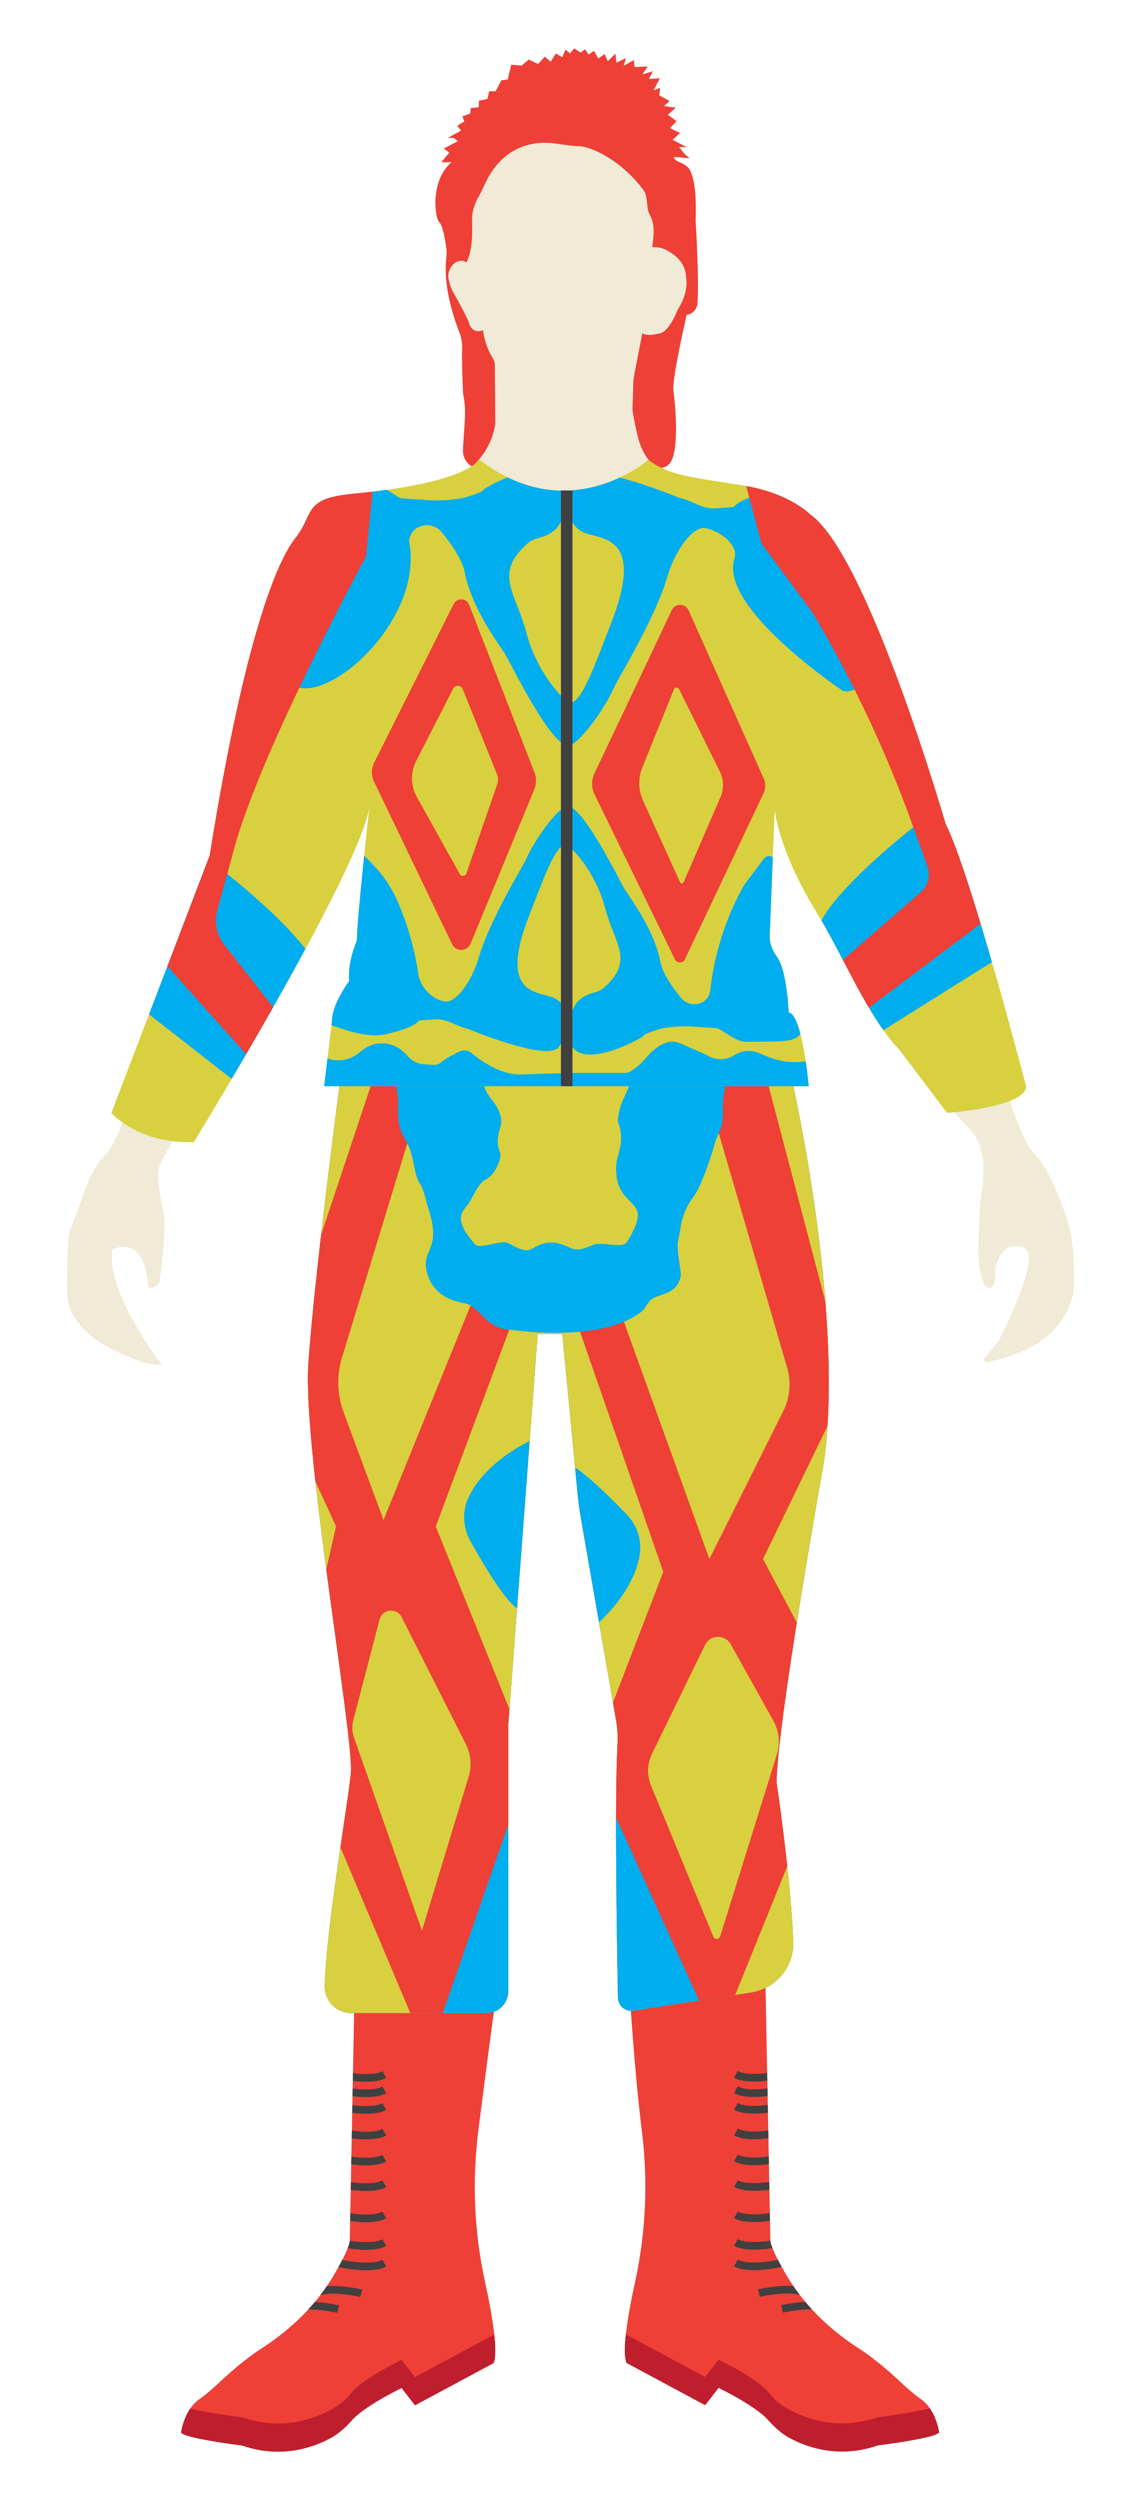 <?xml version="1.0" encoding="utf-8"?>
<!-- Generator: Adobe Illustrator 19.2.1, SVG Export Plug-In . SVG Version: 6.00 Build 0)  -->
<svg version="1.1" id="Layer_1" xmlns="http://www.w3.org/2000/svg" xmlns:xlink="http://www.w3.org/1999/xlink" x="0px" y="0px"
	 viewBox="0 0 148.75 325.75" style="enable-background:new 0 0 148.75 325.75;" xml:space="preserve">
<style type="text/css">
	.st0{fill:#F0EAD6;}
	.st1{fill:#EE4036;}
	.st2{fill:#BE1E2D;}
	.st3{clip-path:url(#XMLID_2_);fill:#404041;}
	.st4{clip-path:url(#XMLID_2_);fill:none;stroke:#FFFFFF;stroke-width:2;stroke-miterlimit:10;}
	.st5{clip-path:url(#XMLID_3_);fill:#F0EAD6;}
	.st6{clip-path:url(#XMLID_3_);fill:#EE4036;}
	.st7{clip-path:url(#XMLID_3_);fill:none;}
	.st8{clip-path:url(#XMLID_3_);fill:none;stroke:#404041;stroke-miterlimit:10;}
	.st9{clip-path:url(#XMLID_3_);fill:#404041;}
	.st10{clip-path:url(#XMLID_3_);fill:#FFF9CD;}
	.st11{clip-path:url(#XMLID_4_);fill:#F0EAD6;}
	.st12{clip-path:url(#XMLID_4_);}
	.st13{clip-path:url(#XMLID_4_);fill:#D8D03E;}
	.st14{clip-path:url(#XMLID_4_);fill:none;}
	.st15{clip-path:url(#XMLID_4_);fill:#404041;}
	.st16{clip-path:url(#XMLID_4_);fill:#EE4036;}
	.st17{clip-path:url(#XMLID_4_);fill:#FFF9CD;}
	.st18{clip-path:url(#XMLID_5_);fill:#FFF9CD;}
	.st19{clip-path:url(#XMLID_5_);fill:none;stroke:#EE4036;stroke-width:1.5;stroke-miterlimit:10;}
	.st20{clip-path:url(#XMLID_4_);fill:none;stroke:#EE4036;stroke-width:1.5;stroke-miterlimit:10;}
	.st21{fill:#FFF9CD;}
	.st22{clip-path:url(#XMLID_6_);fill:#404041;}
	.st23{clip-path:url(#XMLID_6_);fill:#FFF9CD;}
	.st24{clip-path:url(#XMLID_6_);fill:#EE4036;}
	.st25{clip-path:url(#XMLID_6_);fill:#D8D03E;}
	.st26{fill:#404041;}
	.st27{fill:#FFFFFF;}
	.st28{fill:none;}
	.st29{fill:#00ADEE;}
	.st30{fill:#26A9E0;}
	.st31{clip-path:url(#XMLID_7_);fill:#1B75BB;}
	.st32{clip-path:url(#XMLID_7_);fill:#FFFFFF;}
	.st33{clip-path:url(#XMLID_8_);fill:#E5E2B6;}
	.st34{clip-path:url(#XMLID_8_);fill:#EE4036;}
	.st35{clip-path:url(#XMLID_8_);fill:#FFFFFF;}
	.st36{fill:#D7182A;}
	.st37{clip-path:url(#XMLID_9_);fill:#FFF9CD;}
	.st38{clip-path:url(#XMLID_9_);fill:#EE4036;}
	.st39{clip-path:url(#XMLID_9_);fill:#58595B;}
	.st40{clip-path:url(#XMLID_10_);fill:#FFF9CD;}
	.st41{clip-path:url(#XMLID_10_);fill:#EE4036;}
	.st42{clip-path:url(#XMLID_10_);fill:#58595B;}
	.st43{fill:none;stroke:#58595B;stroke-width:1.5;stroke-miterlimit:10;}
	.st44{fill:#58595B;}
	.st45{fill:#A6A8AB;}
	.st46{clip-path:url(#XMLID_11_);fill:#EE4036;}
	.st47{clip-path:url(#XMLID_11_);}
	.st48{clip-path:url(#XMLID_11_);fill:none;stroke:#404041;stroke-miterlimit:10;}
	.st49{clip-path:url(#XMLID_12_);fill:#EE4036;}
	.st50{clip-path:url(#XMLID_12_);}
	.st51{clip-path:url(#XMLID_12_);fill:none;stroke:#404041;stroke-miterlimit:10;}
	.st52{clip-path:url(#XMLID_13_);fill:#D8D03E;}
	.st53{clip-path:url(#XMLID_13_);fill:#00ADEE;}
	.st54{clip-path:url(#XMLID_13_);fill:#EE4036;}
	.st55{clip-path:url(#XMLID_14_);fill:#D8D03E;}
	.st56{clip-path:url(#XMLID_14_);fill:#EE4036;}
	.st57{clip-path:url(#XMLID_14_);fill:#00ADEE;}
	.st58{fill:none;stroke:#404041;stroke-width:1.5;stroke-miterlimit:10;}
	.st59{fill:#EF4136;}
	.st60{opacity:0.51;fill:#BE1E2D;}
	.st61{clip-path:url(#XMLID_15_);fill:#404041;}
	.st62{clip-path:url(#XMLID_15_);fill:#FFF9CD;}
	.st63{fill:#D8D03E;}
	.st64{opacity:0.28;fill:#FFF9CD;}
	.st65{fill:#1B75BB;}
	.st66{clip-path:url(#XMLID_16_);fill:#D8D03E;}
	.st67{clip-path:url(#XMLID_16_);fill:#404041;}
	.st68{opacity:0.62;fill:#D8D03E;}
</style>
<g>
	<path id="XMLID_1632_" class="st0" d="M63.39,59.49l0.44-11.98c0-0.03-0.01-0.06-0.02-0.08c-0.14-0.22-0.94-1.51-1.5-3.3
		c-0.21-0.69-0.27-1.43-0.2-2.15l0-0.04c0.14-1.56-0.3-3.11-1.22-4.38C60.43,36.93,60,36.09,60,35.17c0,0-3.17-13.74,5.68-17.58
		c0,0,6.96-3.04,14.27,0.48c0,0,6.34,1.67,6.34,5.55c0,0-0.35,7.89,0,9.33c0,0.01,0,0.01,0,0.01c0.05,0.09,0.91,1.74-0.87,4.38
		c-0.01,0.01-0.02,0.03-0.02,0.05c-0.08,0.48-1.41,8.2-1.67,9.14l-0.49,1.98c-0.52,2.09-0.82,4.29-0.35,6.39
		c0.28,1.27-1.1,2.75-1.19,4.04l0,0l1.08,5.21c0,0.09-0.09,0.15-0.18,0.14l-18.69-4.02L63.39,59.49z"/>
	<path id="XMLID_1631_" class="st1" d="M85.11,60.95c1.27,0.17,2.29-0.04,2.68-1.58c0.78-3.04-0.02-8.67-0.02-8.67
		c0-2.17,1.75-9.67,1.75-9.67l0,0c0.76-0.11,1.35-0.73,1.41-1.5c0.23-3.23-0.24-10.75-0.24-10.75c0.06-1.99,0.09-4.96-0.73-6.58
		c-0.54-1.08-1.98-1.01-2.12-1.69c-0.03-0.13,2.14,0.16,2.05,0.09c-0.94-0.69-0.91-0.99-1.32-1.36c-0.24-0.21,1.24,0.04,0.94-0.08
		l-1.82-0.93l0.97-0.91l-1.31-0.62l0.85-0.92l-1.14-0.83l1.05-0.92l-1.55-0.2l0.72-0.67l-1.34-0.74l0.12-0.97l-0.86,0.33l0.83-1.58
		l-1.42,0.08l0.5-1L83.76,9.7l0.67-1.04l-1.71,0.08l-0.08-0.92l-1.33,0.75l0.29-1l-1.23,0.59l-0.14-1.17l-0.99,0.98l-0.42-0.93
		L78,7.62l-0.56-1l-0.7,0.49l-0.47-0.69l-0.58,0.43l-0.83-0.55l-0.54,0.65l-0.6-0.48l-0.42,0.98l-0.85-0.48l-0.67,1.08l-0.75-0.67
		l-0.88,0.96l-1.21-0.58l-0.96,0.79l-1.33-0.12l-0.46,1.92l-0.83,0.12l-0.75,1.42h-0.83l-0.25,1l-1.11,0.25v0.83l-1.06,0.12
		l-0.05,0.7l-1.04,0.38l0.26,0.65l-0.92,0.57l0.5,0.62l-1.75,0.96h0.79l0.54,0.42l-1.83,0.96l0.71,0.54l-1.04,1.25h1.33
		c-2.83,2.42-2.17,7.33-1.58,7.83c0.42,0.36,0.75,2.25,0.9,3.29c0.07,0.45,0.05,0.89,0,1.34c-0.42,3.6,0.92,7.68,1.69,9.66
		c0.28,0.71,0.41,1.47,0.38,2.24c-0.07,1.93,0.12,5.8,0.12,5.8c0.44,2.25,0.23,3.08,0,6.91c-0.01,0.14-0.01,0.28-0.02,0.42
		c0,0.03,0,0.07,0,0.1c-0.01,1.78,1.89,2.92,3.49,2.16l0.19-0.09c1.5-0.67,0.88-1.63,0.71-2.63l-0.15-0.87l-0.08-9.76
		c0-0.29-0.08-0.57-0.24-0.82c-0.01-0.01-0.01-0.02-0.02-0.03c-0.93-1.53-1.43-3.3-1.3-5.08c0.07-0.92-0.1-2.23-1.04-3.8
		c-0.51-0.85-1.62-2.66-1.12-3.58c0.73-1.35,0.82-3.45,0.75-5.38c-0.04-1.12,0.27-2.2,0.83-3.18c0.3-0.53,0.57-1.07,0.82-1.63
		c0.77-1.74,3.12-5.84,8.65-5.4c0.38,0.03,2.98,0.41,3.36,0.4c1.96-0.07,6.05,2.1,8.71,5.77c0.61,0.84,0.32,2.33,0.75,3.08
		c1.23,2.17,0.01,4.17,0.13,8.11c0.04,1.12-0.02,2.25-0.24,3.35c-0.64,3.2-1.9,9.59-1.97,10.1l-0.25,7.69l-0.03,1.22
		c-0.02,1.01,0.62,1.91,1.58,2.22L85.11,60.95z"/>
	<path id="XMLID_1630_" class="st0" d="M85.3,32.2c0.51,0,1,0.11,1.46,0.33c1.03,0.5,2.68,1.62,2.68,3.67c0,0,0.46,1.72-1.08,4.14
		c0,0-1.17,3.03-2.42,3.11c0,0-1.43,0.42-2.17,0L84.4,32.2H85.3z"/>
	<path id="XMLID_1629_" class="st0" d="M63,43.01c0,0-1.48,0.75-1.92-1.13c0,0-0.92-1.97-1.8-3.44c-0.37-0.61-0.64-1.28-0.78-1.98
		c-0.06-0.3-0.08-0.6-0.04-0.82c0.26-1.3,1.48-2.07,2.35-1.44L63,39.64V43.01z"/>
	<path id="XMLID_1628_" class="st0" d="M139.19,159.24c0,0-1.75-6.2-4.37-8.93c-0.97-1.01-2.05-3.56-3.01-6.32l0.08,0.04
		c0,0-4.57-14.72-11.32-38.89c-1.07-3.82-2.97-5.68-3.44-9.24c-0.62-4.69-1.12-6.31-1.72-9.43c-0.28-1.47-2.49-6.9-3.83-9.34
		c-1.08-1.97-1.83-4.83-2.91-6.45c-0.34-0.52-0.74-1-1.09-1.48c-1.55-2.1-3.66-3.7-6.1-4.63c-2.19-0.84-5.48-1.3-8.87-1.62
		c-8.82-0.84-9.12-4.05-10.06-8.93c-0.12-0.62-0.18-1.18-0.17-1.66l-17.75,0.17c0,0,1.36,7.75-7.54,10.76
		c-0.69,0.23-1.41,0.39-2.14,0.44c-4.23,0.28-15.21-0.75-18.89,12.3c-0.34,1.22-0.75,2.42-1.34,3.54
		c-1.16,2.21-3.13,7.17-3.09,15.39c0.02,4.68-1.9,6.45-3.1,11.8c-1.91,8.55-2.01,5.75-4.29,13.55c-0.89,3.05-7.72,27.4-10.33,30.01
		c-2.33,2.33-2.57,4.35-4.37,8.93c-0.47,1.18-0.83,0.96-0.78,9.22c0.02,3.18,2.73,5.75,5.57,7.2c2.39,1.22,5.21,2.4,6.75,2.15
		c0,0-7.37-9.5-6.43-15c0,0,4.18-2.25,4.63,4.62c0.05,0.76,1.46,0.25,1.55-0.51c0.24-1.91,0.57-4.92,0.62-7.25
		c0.05-2.13-1.47-6.12-0.54-8.03c2.35-4.79,8.16-13.79,10-16.67c2.43-5.96,5.8-11.49,9.98-16.39l1.86-2.17
		c1.12-1.31,1.91-2.89,2.23-4.59c0.24-1.28,0.38-2.6,0.59-3.66l1.81-9.22l3.2,24.86l46.83,0.36l2.21-26.97l0.52,1.26
		c1.8,4.35,2.27,4.63,3.09,9.27c0,0,1.77,8.21,2.99,9.43c2.15,2.17,3.98,4.62,5.43,7.28c0.08,0.14,0.16,0.29,0.24,0.43
		c1.05,1.87,2.31,3.62,3.75,5.21c0.89,0.99,2.08,2.4,3.28,4.07c1.51,2.12,4.26,8.85,5.57,10.87c0.22,0.34,2.11,2.21,2.6,2.96
		c0.86,1.35,1.12,2.91,1.12,4.46c0,3.25-0.49,1.59-0.68,10.86c0,0,0.18,4.52,1.43,4.52c0,0,0.86,0.22,0.79-1.86
		c-0.02-0.55,0.08-1.1,0.29-1.61c0.43-1.07,1.37-2.46,3.25-1.83c0.49,0.16,0.84,0.63,0.85,1.14c0.02,1.28-0.51,4.31-3.92,11.03
		l-1.86,2.29c-0.22,0.27,0.03,0.66,0.36,0.56c2.78-0.78,8.52-1.83,10.83-7.71c0.32-0.81,0.47-1.68,0.49-2.55
		C140.04,165.34,140.01,161.46,139.19,159.24z"/>
	<g id="XMLID_1625_">
		<path id="XMLID_1627_" class="st0" d="M50.81,122.57c0,0-3.07,9.43-5.76,23.07c-2.75,13.97-5.09,32.35-3.32,49.55
			c0,0,2.53,13.5,6.52,17c0,0,1.52,8.41,0.33,11.01c-0.33,0.72-0.59,1.47-0.57,2.27c0.03,0.96,0.26,2.29,1.03,3.97
			c0,0-6.45,24.25,0,47.75c0,0,1.2,8.5,1.45,10.75c0,0-2,2.5,0,4.75c0,0-11.25,11.75-14,14.5c0,0-3,6.22,4.75,6.22
			c0,0,11.6,0.03,12.25-4.82c0.11-0.78,0.21-1.55,0.49-2.28c0.82-2.19,2.49-6.26,3.76-6.63c0,0,3-3.25,0-6.25
			c0,0,0.65-1.77,0.76-3.84c0.25-4.71,0.8-9.39,1.99-13.94c2.08-7.95,4.54-18.31,4.24-21.97c-0.5-6.25,0-19.5-2.25-25.25
			c0,0,2.3-0.75,2.27-13.25c0,0,7.66-46.02,4.66-50.52l0.7-41.95L50.81,122.57z"/>
		<path id="XMLID_1626_" class="st0" d="M109.52,307.19c-2.75-2.75-14-14.5-14-14.5c2-2.25,0-4.75,0-4.75
			c0.25-2.25,1.45-10.75,1.45-10.75c6.4-34.5,0-47.75,0-47.75c0.26-0.56,0.48-1.1,0.67-1.61c0.75-1.99,0.93-4.13,0.69-6.25
			c-0.37-3.25,1.54-9.89,1.54-9.89c3.98-3.5,6.63-20.74,6.63-20.74c3.5-34-8.99-68.37-8.99-68.37H78.2l-4.33,46.94
			c-3,4.5,7.38,45.68,7.38,45.68c-0.02,12.5,2.27,13.25,2.27,13.25c-2.25,5.75-1.75,19-2.25,25.25c-0.36,4.49,3.41,19.03,5.56,26.87
			c0.71,2.57,0.84,5.24,0.68,7.9c-0.15,2.51,0.76,4.98,0.76,4.98c-3,3,0,6.25,0,6.25c1.27,0.36,2.94,4.44,3.76,6.63
			c0.27,0.73,0.38,1.5,0.49,2.28c0.66,4.84,12.25,4.82,12.25,4.82C112.52,313.41,109.52,307.19,109.52,307.19z"/>
	</g>
	<rect id="XMLID_1624_" x="66.28" y="121.08" class="st0" width="14.33" height="47.33"/>
	<g id="XMLID_1206_">
		<defs>
			<path id="XMLID_1207_" d="M64.53,261.07c0,0-1.19,8.73-2.17,16.55c-0.82,6.56-0.55,13.21,0.86,19.67
				c0.96,4.38,1.75,9.13,1.13,10.63l-10.25,5.5l-1.75-2.25c0,0-4.79,2.3-6.48,4.21c-0.82,0.92-1.73,1.75-2.81,2.34
				c-2.23,1.2-5.93,2.47-10.42,1.27c-0.91-0.24-1.83-0.42-2.76-0.55c-2.35-0.34-6.27-0.99-6.27-1.51c0,0,0.39-2.9,2.35-4.28
				c1.05-0.74,2-1.61,2.94-2.49c1.36-1.27,3.26-2.9,5.18-4.14c3.87-2.49,7.22-5.72,9.52-9.7c1.13-1.95,2-3.68,2-4.39l0.64-33.7
				C46.24,258.22,61.78,263.07,64.53,261.07z"/>
		</defs>
		<clipPath id="XMLID_2_">
			<use xlink:href="#XMLID_1207_"  style="overflow:visible;"/>
		</clipPath>
		<path id="XMLID_1345_" style="clip-path:url(#XMLID_2_);fill:#EE4036;" d="M64.53,261.07c0,0-1.19,8.73-2.17,16.55
			c-0.82,6.56-0.55,13.21,0.86,19.67c0.96,4.38,1.75,9.13,1.13,10.63l-10.25,5.5l-1.75-2.25c0,0-6.25,3-7,5c0,0-5.75,5.25-13.75,2.5
			c0,0-8-1-8-1.75c0,0,0.39-2.9,2.35-4.28c1.05-0.74,2-1.61,2.94-2.49c1.36-1.27,3.26-2.9,5.18-4.14c3.87-2.49,7.22-5.72,9.52-9.7
			c1.13-1.95,2-3.68,2-4.39l0.64-33.7C46.24,258.22,61.78,263.07,64.53,261.07z"/>
		<g id="XMLID_1343_" style="clip-path:url(#XMLID_2_);">
			<path id="XMLID_1344_" class="st2" d="M64.35,304.25l-10.25,5.5l-1.75-2.25c0,0-5.21,2.5-6.69,4.46
				c-0.55,0.72-1.25,1.3-2.03,1.76c-2.28,1.36-6.64,3.13-12.03,1.28c0,0-4.57-0.57-6.8-1.17c-0.97,1.41-1.2,3.09-1.2,3.09
				c0,0.75,8,1.75,8,1.75c8,2.75,13.75-2.5,13.75-2.5c0.75-2,7-5,7-5l1.75,2.25l10.25-5.5c0.29-0.7,0.27-2.12,0.07-3.88
				C64.4,304.11,64.38,304.19,64.35,304.25z"/>
		</g>
		<path id="XMLID_1342_" style="clip-path:url(#XMLID_2_);fill:none;stroke:#404041;stroke-miterlimit:10;" d="M44.09,270.32
			c0,0,4.24,1,6.01,0"/>
		<path id="XMLID_1341_" style="clip-path:url(#XMLID_2_);fill:none;stroke:#404041;stroke-miterlimit:10;" d="M44.09,272.32
			c0,0,4.24,1,6.01,0"/>
		<path id="XMLID_1338_" style="clip-path:url(#XMLID_2_);fill:none;stroke:#404041;stroke-miterlimit:10;" d="M44.09,274.49
			c0,0,4.24,1,6.01,0"/>
		<path id="XMLID_1336_" style="clip-path:url(#XMLID_2_);fill:none;stroke:#404041;stroke-miterlimit:10;" d="M44.09,277.83
			c0,0,4.24,1,6.01,0"/>
		<path id="XMLID_1275_" style="clip-path:url(#XMLID_2_);fill:none;stroke:#404041;stroke-miterlimit:10;" d="M44.09,281.22
			c0,0,4.24,1,6.01,0"/>
		<path id="XMLID_1245_" style="clip-path:url(#XMLID_2_);fill:none;stroke:#404041;stroke-miterlimit:10;" d="M44.09,284.55
			c0,0,4.24,1,6.01,0"/>
		<path id="XMLID_1244_" style="clip-path:url(#XMLID_2_);fill:none;stroke:#404041;stroke-miterlimit:10;" d="M44.09,288.62
			c0,0,4.24,1,6.01,0"/>
		<path id="XMLID_1243_" style="clip-path:url(#XMLID_2_);fill:none;stroke:#404041;stroke-miterlimit:10;" d="M44.09,292.22
			c0,0,4.24,1,6.01,0"/>
		<path id="XMLID_1242_" style="clip-path:url(#XMLID_2_);fill:none;stroke:#404041;stroke-miterlimit:10;" d="M44.09,294.89
			c0,0,4.24,1,6.01,0"/>
		<path id="XMLID_1209_" style="clip-path:url(#XMLID_2_);fill:none;stroke:#404041;stroke-miterlimit:10;" d="M47.09,298.82
			c0,0-4.24-1-6.01,0"/>
		<path id="XMLID_1208_" style="clip-path:url(#XMLID_2_);fill:none;stroke:#404041;stroke-miterlimit:10;" d="M44.09,300.89
			c0,0-4.24-1-6.01,0"/>
	</g>
	<g id="XMLID_1113_">
		<defs>
			<path id="XMLID_1114_" d="M81.5,261.05c0,0,1.19,8.73,2.17,16.55c0.82,6.56,0.55,13.21-0.86,19.67
				c-0.96,4.38-1.75,9.13-1.13,10.63l10.25,5.5l1.75-2.25c0,0,4.79,2.3,6.48,4.21c0.82,0.92,1.73,1.75,2.81,2.34
				c2.23,1.2,5.93,2.47,10.42,1.27c0.91-0.24,1.83-0.42,2.76-0.55c2.35-0.34,6.27-0.99,6.27-1.51c0,0-0.39-2.9-2.35-4.28
				c-1.05-0.74-2-1.61-2.94-2.49c-1.36-1.27-3.26-2.9-5.18-4.14c-3.87-2.49-7.22-5.72-9.52-9.7c-1.13-1.95-2-3.68-2-4.39l-0.64-33.7
				C99.79,258.2,84.25,263.05,81.5,261.05z"/>
		</defs>
		<clipPath id="XMLID_3_">
			<use xlink:href="#XMLID_1114_"  style="overflow:visible;"/>
		</clipPath>
		<path id="XMLID_1205_" class="st6" d="M82.09,259.65c0,0,0.6,10.13,1.58,17.95c0.82,6.56,0.55,13.21-0.86,19.67
			c-0.96,4.38-1.75,9.13-1.13,10.63l10.25,5.5l1.75-2.25c0,0,6.25,3,7,5c0,0,5.75,5.25,13.75,2.5c0,0,8-1,8-1.75
			c0,0-0.39-2.9-2.35-4.28c-1.05-0.74-2-1.61-2.94-2.49c-1.36-1.27-3.26-2.9-5.18-4.14c-3.87-2.49-7.22-5.72-9.52-9.7
			c-1.13-1.95-2-3.68-2-4.39l-0.64-33.7C99.79,258.2,84.84,261.65,82.09,259.65z"/>
		<g id="XMLID_1203_" style="clip-path:url(#XMLID_3_);">
			<path id="XMLID_1204_" class="st2" d="M81.68,304.23l10.25,5.5l1.75-2.25c0,0,5.21,2.5,6.69,4.46c0.55,0.72,1.25,1.3,2.03,1.76
				c2.28,1.36,6.64,3.13,12.03,1.28c0,0,4.57-0.57,6.8-1.17c0.97,1.41,1.2,3.09,1.2,3.09c0,0.75-8,1.75-8,1.75
				c-8,2.75-13.75-2.5-13.75-2.5c-0.75-2-7-5-7-5l-1.75,2.25l-10.25-5.5c-0.29-0.7-0.27-2.12-0.07-3.88
				C81.63,304.09,81.65,304.17,81.68,304.23z"/>
		</g>
		<path id="XMLID_1202_" class="st8" d="M101.95,270.3c0,0-4.24,1-6.01,0"/>
		<path id="XMLID_1201_" class="st8" d="M101.95,272.3c0,0-4.24,1-6.01,0"/>
		<path id="XMLID_1200_" class="st8" d="M101.95,274.47c0,0-4.24,1-6.01,0"/>
		<path id="XMLID_1199_" class="st8" d="M101.95,277.81c0,0-4.24,1-6.01,0"/>
		<path id="XMLID_1198_" class="st8" d="M101.95,281.19c0,0-4.24,1-6.01,0"/>
		<path id="XMLID_1197_" class="st8" d="M101.95,284.53c0,0-4.24,1-6.01,0"/>
		<path id="XMLID_1168_" class="st8" d="M101.95,288.6c0,0-4.24,1-6.01,0"/>
		<path id="XMLID_1118_" class="st8" d="M101.95,292.2c0,0-4.24,1-6.01,0"/>
		<path id="XMLID_1117_" class="st8" d="M101.95,294.87c0,0-4.24,1-6.01,0"/>
		<path id="XMLID_1116_" class="st8" d="M98.94,298.8c0,0,4.24-1,6.01,0"/>
		<path id="XMLID_1115_" class="st8" d="M101.95,300.87c0,0,4.24-1,6.01,0"/>
	</g>
	<g id="XMLID_1100_">
		<defs>
			<path id="XMLID_1101_" d="M45.9,141.54h56.89h0.63c0,0,6.67,29.61,4,48.94c0,0-6.17,34.33-6.17,41.83c0,0,1.84,12.24,2.16,20.68
				c0.13,3.29-2.25,6.14-5.51,6.65l-15.33,2.37c-1.04,0.16-1.99-0.63-2.01-1.68c-0.12-6.28-0.46-25.72-0.06-33.1
				c0.05-0.99,0-1.99-0.17-2.97l-4.61-26.49c-0.18-1.04-0.32-2.08-0.42-3.12l-1.99-20.83h-3.21l-3.84,51v34.65
				c0,1.58-1.28,2.85-2.85,2.85h-17.6c-1.96,0-3.53-1.61-3.48-3.57c0.21-7.83,3.31-25.43,3.42-27.93
				c0.23-5.32-6.26-42.05-5.56-52.97c0.71-10.92,4.06-36.3,4.06-36.3H45.9z"/>
		</defs>
		<use xlink:href="#XMLID_1101_"  style="overflow:visible;fill:#404041;"/>
		<clipPath id="XMLID_4_">
			<use xlink:href="#XMLID_1101_"  style="overflow:visible;"/>
		</clipPath>
		<path id="XMLID_1112_" class="st13" d="M45.9,141.54h56.89h0.63c0,0,6.67,29.61,4,48.94c0,0-6.17,34.33-6.17,41.83
			c0,0,1.84,12.24,2.16,20.68c0.13,3.29-2.25,6.14-5.51,6.65l-15.33,2.37c-1.04,0.16-1.99-0.63-2.01-1.68
			c-0.12-6.28-0.46-25.72-0.06-33.1c0.05-0.99,0-1.99-0.17-2.97l-4.61-26.49c-0.18-1.04-0.32-2.08-0.42-3.12l-1.99-20.83h-3.21
			l-3.84,51v34.65c0,1.58-1.28,2.85-2.85,2.85h-17.6c-1.96,0-3.53-1.61-3.48-3.57c0.21-7.83,3.31-25.43,3.42-27.93
			c0.23-5.32-6.26-42.05-5.56-52.97c0.71-10.92,4.06-36.3,4.06-36.3H45.9z"/>
		<path id="XMLID_1111_" style="clip-path:url(#XMLID_4_);fill:#00ADEE;" d="M66.28,237.8l1.73,22.77l0,0
			c-1.04,1.96-3.19,3.07-5.39,2.8l-6.61-0.8L66.28,237.8z"/>
		<path id="XMLID_1110_" style="clip-path:url(#XMLID_4_);fill:#00ADEE;" d="M80.26,235.97l-0.26,23.65l-0.01,1.1
			c1.21,1.95,3.5,2.96,5.76,2.54l6.78-1.28L80.26,235.97z"/>
		<path id="XMLID_1106_" class="st16" d="M48.83,140.02h7l-11.25,36.9c-0.71,2.32-0.63,4.82,0.21,7.09l5.21,14.05l11.89-29.29
			c0.56-1.38,1.89-2.3,3.38-2.33l11.13-0.23c1.64-0.03,3.12,0.98,3.68,2.53l12.4,34.41l9.63-19.27c0.88-1.76,1.06-3.78,0.51-5.66
			l-11.15-38.22h8.33l10.67,40.48l-11,22.67l11,20.67l-17,42l-16.5-36.33l9.5-24.67l-11.33-32.67h-8.33l-10,26.76l12.33,30.57
			l-13.33,38.33l-18-42.67l6-26.24l-8.48-18.43L48.83,140.02z M46.16,226.44l8.85,25.13l6.09-20.06c0.43-1.41,0.29-2.92-0.37-4.24
			l-8.37-16.55c-0.64-1.27-2.52-1.07-2.88,0.31l-3.42,13.13C45.86,224.92,45.9,225.71,46.16,226.44z M91.9,214.37L85,228.53
			c-0.63,1.3-0.68,2.8-0.13,4.14l8.13,19.69c0.17,0.41,0.76,0.38,0.89-0.04l7.39-23.7c0.46-1.47,0.29-3.06-0.46-4.4l-5.54-9.94
			C94.54,212.92,92.58,212.98,91.9,214.37z"/>
		<path id="XMLID_1105_" style="clip-path:url(#XMLID_4_);fill:#00ADEE;" d="M51.51,140.02c0,0,0.11,1.14,0.33,2.8
			c0.21,1.57-0.33,3.58,0.93,5.56c1.29,2.01,1.12,4.56,1.9,5.72c0.68,1.02,0.8,2.27,1.19,3.43c1.73,5.28-0.83,5.19-0.27,7.95
			c0.47,2.27,2,3.83,4.92,4.33c2,0.34,2.84,3.31,5.76,3.42c0,0,11.19,1.82,16.82-1.92c1.16-0.77,0.86-0.89,1.58-1.75
			c0.98-1.17,3.58-0.58,4.08-3.33c0.09-0.47-0.59-3.41-0.36-4.49c0.14-0.68,0.26-1.3,0.31-1.64c0.19-1.48,0.75-2.88,1.65-4.07
			c0.86-1.14,1.97-3.97,2.85-7.08c0.41-1.45,1.14-1.72,1.04-4.38c-0.06-1.77,0.51-3.35,0.46-4.56H82.68l-1.51,3.45
			c-0.37,0.84-0.58,1.75-0.62,2.67l0,0c0.46,1.15,0.55,2.41,0.24,3.61l-0.32,1.25c-0.27,1.05-0.17,2.73,0.29,3.71
			c1.36,2.89,4.05,2.07,1,7.12c-0.55,0.92-3.08,0.02-4.17,0.32c-0.84,0.23-2.01,0.99-3.1,0.52c-1.39-0.6-2.86-1.35-5.05,0.02
			c-1.09,0.68-2.43-0.36-3.27-0.73c-0.83-0.36-3.64,0.81-4.17,0.24c-3.25-3.5-1.49-4.5-0.92-5.34c0.63-0.93,1.23-2.65,2.28-3.18
			c1.18-0.58,1.85-2.47,1.88-3.02c0.05-0.9-0.83-1.25,0-3.83c0.27-0.84,0.08-2.07-1.24-3.69c-1.54-1.87-0.84-3.11-0.84-3.11H51.51z"
			/>
		<path id="XMLID_1104_" style="clip-path:url(#XMLID_4_);fill:#00ADEE;" d="M70.01,187.32c0,0-6.71,2.75-9,7.97
			c-0.78,1.77-0.62,3.82,0.31,5.51c1.71,3.09,5.05,8.75,6.68,9.08l3.11-21.31L70.01,187.32z"/>
		<path id="XMLID_1102_" style="clip-path:url(#XMLID_4_);fill:#00ADEE;" d="M76.75,212.57c0,0,5.78-4.38,6.65-10.01
			c0.3-1.91-0.37-3.85-1.72-5.24c-2.45-2.55-7.13-7.17-8.79-7.06l2.46,21.39L76.75,212.57z"/>
	</g>
	<g id="XMLID_583_">
		<g id="XMLID_585_">
			<defs>
				<path id="XMLID_586_" d="M42.26,141.54h63.17c0,0-0.8-9.35-2.61-9.61c0,0-0.2-5.46-1.54-7.28c-0.6-0.81-0.97-1.77-0.93-2.78
					l0.64-16.33c0,0,0.53,5.28,5.28,13.03c3.86,6.3,6.84,13.92,11,18.25l6.2,8.2c0,0,10.3-0.75,10.3-3.47c0,0-7.19-27.66-10.5-34.22
					c0,0-10.17-35.17-17.69-40.33c0,0-2.64-2.69-8.31-3.67c-6.41-1.11-9.83-1.17-12.74-3.41c0,0-10.38,9.08-22.07-0.07
					c0,0-1.21,3.03-16.19,4.46c-5.19,0.5-5.47,1.53-6.62,3.99c-0.33,0.71-0.78,1.35-1.26,1.97c-1.88,2.45-6.24,11.11-11.06,41.22
					l-12.81,33.53c0,0,3.5,4.05,10.75,3.8c0,0,21.59-35.22,22.89-43.69c0,0-1.64,14.7-1.64,17.45c0,0-1.25,2.75-1,5.25
					c0,0-2.25,3-2.25,5.25L42.26,141.54z"/>
			</defs>
			<clipPath id="XMLID_5_">
				<use xlink:href="#XMLID_586_"  style="overflow:visible;"/>
			</clipPath>
			<path id="XMLID_1099_" style="clip-path:url(#XMLID_5_);fill:#D8D03E;" d="M42.26,141.54h63.17c0,0-0.8-9.35-2.61-9.61
				c0,0-0.2-5.46-1.54-7.28c-0.6-0.81-0.97-1.77-0.93-2.78l0.64-16.33c0,0,0.53,5.28,5.28,13.03c3.86,6.3,6.84,13.92,11,18.25
				l6.2,8.2c0,0,10.3-0.75,10.3-3.47c0,0-7.19-27.66-10.5-34.22c0,0-10.17-35.17-17.69-40.33c0,0-2.64-2.69-8.31-3.67
				c-6.41-1.11-9.83-1.17-12.74-3.41c0,0-10.38,9.08-22.07-0.07c0,0-1.21,3.03-16.19,4.46c-5.19,0.5-5.47,1.53-6.62,3.99
				c-0.33,0.71-0.78,1.35-1.26,1.97c-1.88,2.45-6.24,11.11-11.06,41.22l-12.81,33.53c0,0,3.5,4.05,10.75,3.8
				c0,0,21.59-35.22,22.89-43.69c0,0-1.64,14.7-1.64,17.45c0,0-1.25,2.75-1,5.25c0,0-2.25,3-2.25,5.25L42.26,141.54z"/>
			<path id="XMLID_1096_" style="clip-path:url(#XMLID_5_);fill:#EE4036;" d="M77.49,100.8l10.09-21.29
				c0.44-0.93,1.77-0.92,2.19,0.02l9.79,21.91c0.28,0.62,0.27,1.33-0.02,1.94L89.29,125c-0.26,0.55-1.04,0.55-1.3,0.01L77.5,103.49
				C77.09,102.64,77.08,101.65,77.49,100.8z M89.13,114.95l4.81-11.11c0.45-1.05,0.42-2.25-0.08-3.27L88.53,89.8
				c-0.14-0.28-0.55-0.27-0.67,0.02l-4.12,10.18c-0.56,1.39-0.53,2.96,0.09,4.32l4.82,10.62C88.74,115.17,89.04,115.16,89.13,114.95
				z"/>
			<path id="XMLID_1093_" style="clip-path:url(#XMLID_5_);fill:#EE4036;" d="M48.78,99.37l10.36-20.66
				c0.43-0.86,1.67-0.8,2.02,0.09l8.52,21.85c0.28,0.71,0.27,1.5-0.02,2.2l-8.31,20.11c-0.44,1.06-1.92,1.1-2.41,0.07l-10.17-21.17
				C48.38,101.07,48.39,100.15,48.78,99.37z M60.8,113.82l4.04-11.68c0.14-0.39,0.13-0.82-0.03-1.21l-4.49-11.14
				c-0.22-0.54-0.97-0.58-1.24-0.06l-4.83,9.44c-0.75,1.47-0.72,3.21,0.08,4.65l5.6,10.06C60.13,114.26,60.66,114.21,60.8,113.82z"
				/>
			<path id="XMLID_1092_" style="clip-path:url(#XMLID_5_);fill:#00ADEE;" d="M108.06,142.49H41.59v-4.94l1.23,0.41
				c1.43,0.48,2.97,0.14,4.16-0.91h0c1.86-1.64,4.47-1.43,6.11,0.5h0c0.64,0.75,1.51,1.16,2.41,1.14l0,0
				c2.19,0.26,1.42-0.14,3.38-1.15l0.94-0.49c0.48-0.25,1.05-0.23,1.51,0.05c0,0,3.43,3.11,6.72,2.91l6.29-0.2h7.29
				c0.56-0.01,1.95-1.14,2.65-2.03c0.44-0.56,1.31-1.31,1.93-1.64c1.79-0.97,2.54-0.04,5.3,1.05c0.25,0.1,0.54,0.25,0.81,0.4
				c1.06,0.6,2.36,0.56,3.4-0.08c0.01-0.01,0.02-0.01,0.03-0.02c1.09-0.66,2.14-0.76,3.56-0.12c0.91,0.41,1.94,0.78,2.95,0.93
				c2.95,0.45,5.8-0.77,5.8-0.77V142.49z"/>
			<path id="XMLID_1091_" style="clip-path:url(#XMLID_5_);fill:#00ADEE;" d="M102.01,117.07l-0.89-4.81
				c-0.14-0.74-1.09-0.96-1.54-0.36l-2.53,3.37c-0.03,0.03-0.05,0.07-0.07,0.11c-3.03,5.33-4.04,10.65-4.38,13.61
				c-0.02,0.14-0.04,0.27-0.07,0.39c-0.44,1.63-2.64,1.98-3.72,0.68c-1.03-1.24-2.42-3.15-2.71-4.7c-0.77-4.06-3.76-8.1-4.7-9.54
				c-0.48-0.74-5.39-10.89-7.44-10.75c-1.08,0.07-4.02,3.88-5.37,6.87c-0.54,1.18-4.7,7.86-6.15,12.76c-1.08,3.64-3.18,6-4.42,5.81
				c-1.68-0.25-3.23-1.87-3.48-3.55c-0.36-2.45-1.13-5.97-2.8-9.7c-0.76-1.71-1.83-3.27-3.13-4.61l-1.11-1.13
				c-0.49-0.5-1.34-0.24-1.47,0.44l-0.77,4.14l-3.33,15.24c-0.1,0.44,0.15,1.87,0.58,2.01c1.49,0.46,4.98,2.01,7.67,1.43
				c4.46-0.96,4.17-1.82,4.58-1.82l2.09-0.14c1.4-0.1,2.8,0.99,4.17,1.25c0,0,10.38,4.35,11.83,2.36c1.24-1.7,1.86-5.44-0.84-6.48
				c-2.04-0.78-7.08-0.38-3-10.71c1.81-4.6,3.22-8.76,4.62-9.17c0.6-0.17,4,3.49,5.21,8.08c1.29,4.92,3.92,6.96-0.08,10.54
				c-0.97,0.87-1.94,0.47-3.25,1.62c-1.39,1.23-1.92,4.97-0.77,6.26l0.05,0.06c2.15,2.39,9.05-1.44,9.11-1.66
				c0.09-0.32,2.35-0.95,2.35-0.95c1.37-0.26,2.78-0.35,4.17-0.25l3.04,0.21c0.41,0,2.48,1.76,3.63,1.76c6.56,0,6.41,0,7.75-1.53
				c0.4-0.46,0.63-1.32,0.5-1.91L102.01,117.07z"/>
			<path id="XMLID_1090_" style="clip-path:url(#XMLID_5_);fill:#00ADEE;" d="M36.97,83.77l1,5.36c4.29,3.26,17.42-8.24,15.36-18.61
				c-0.03-0.15,0.05-0.3,0.08-0.44c0.49-1.82,2.95-2.21,4.15-0.76c1.15,1.39,2.69,3.51,3.02,5.23c0.86,4.53,4.19,9.02,5.24,10.63
				c0.54,0.82,6.01,12.13,8.29,11.98c1.21-0.08,4.48-4.32,5.98-7.65c0.6-1.32,5.23-8.76,6.86-14.22c1.21-4.06,3.55-6.68,4.92-6.48
				c1.87,0.28,4.47,2.16,3.88,3.96c-2.11,6.37,13.97,17.14,13.97,17.14c0.54,0.56,2.7-0.25,2.85-1.02l0.86-4.61l-3.63-16.39
				c0.11-0.49-0.17-2.09-0.65-2.24c-1.66-0.52-5.55-2.24-8.55-1.59c-4.97,1.07-4.64,2.03-5.1,2.03l-2.33,0.16
				c-1.56,0.11-3.12-1.1-4.65-1.39c0,0-11.57-4.84-13.18-2.63c-1.38,1.9-2.08,6.07,0.93,7.22c2.28,0.87,7.88,0.42,3.34,11.93
				c-2.02,5.12-3.59,9.76-5.15,10.21c-0.67,0.19-4.46-3.88-5.8-9.01c-1.44-5.48-4.36-7.75,0.09-11.75c1.08-0.97,2.16-0.52,3.62-1.81
				c1.55-1.37,2.14-5.53,0.86-6.98l-0.06-0.06c-2.4-2.66-10.08,1.6-10.15,1.85c-0.1,0.36-2.62,1.06-2.62,1.06
				c-1.53,0.29-3.1,0.39-4.65,0.28l-3.39-0.23c-0.46,0-2.77-1.96-4.04-1.96c-7.31,0-7.15,0-8.64,1.7c-0.45,0.51-0.7,1.47-0.55,2.13
				L36.97,83.77z"/>
			<path id="XMLID_1089_" style="clip-path:url(#XMLID_5_);fill:#00ADEE;" d="M114.25,134.81l19.51-12.23l-11.17-17.5
				c0,0-16.49,11.99-16.33,17.5"/>
			<path id="XMLID_1016_" style="clip-path:url(#XMLID_5_);fill:#00ADEE;" d="M34.02,143.56l-19.51-15.23l11.17-17.5
				c0,0,16.49,11.99,16.33,17.5"/>
			<path id="XMLID_641_" style="clip-path:url(#XMLID_5_);fill:#EE4036;" d="M106.43,128.08l3.67,5.63l27.33-20.56l-26.67-48.88
				L99.99,63.3l-2.72,0.02l2,7.5l6.03,8.15c0.43,0.58,0.83,1.18,1.19,1.8c4.97,8.52,9.15,17.48,12.49,26.77l1.93,5.36
				c0.43,1.19,0.08,2.52-0.87,3.36L106.43,128.08z"/>
			<path id="XMLID_587_" style="clip-path:url(#XMLID_5_);fill:#EE4036;" d="M37.83,134.06l-2.94,6.45l-23.6-26.36l26.67-48.88
				l10.74-2.6l-0.97,9.82c0,0-13.63,24.99-17.2,38.07l-2.2,8.06c-0.42,1.55-0.09,3.21,0.9,4.48L37.83,134.06z"/>
		</g>
		<line id="XMLID_584_" class="st58" x1="73.88" y1="63.91" x2="73.88" y2="141.54"/>
	</g>
</g>
</svg>
